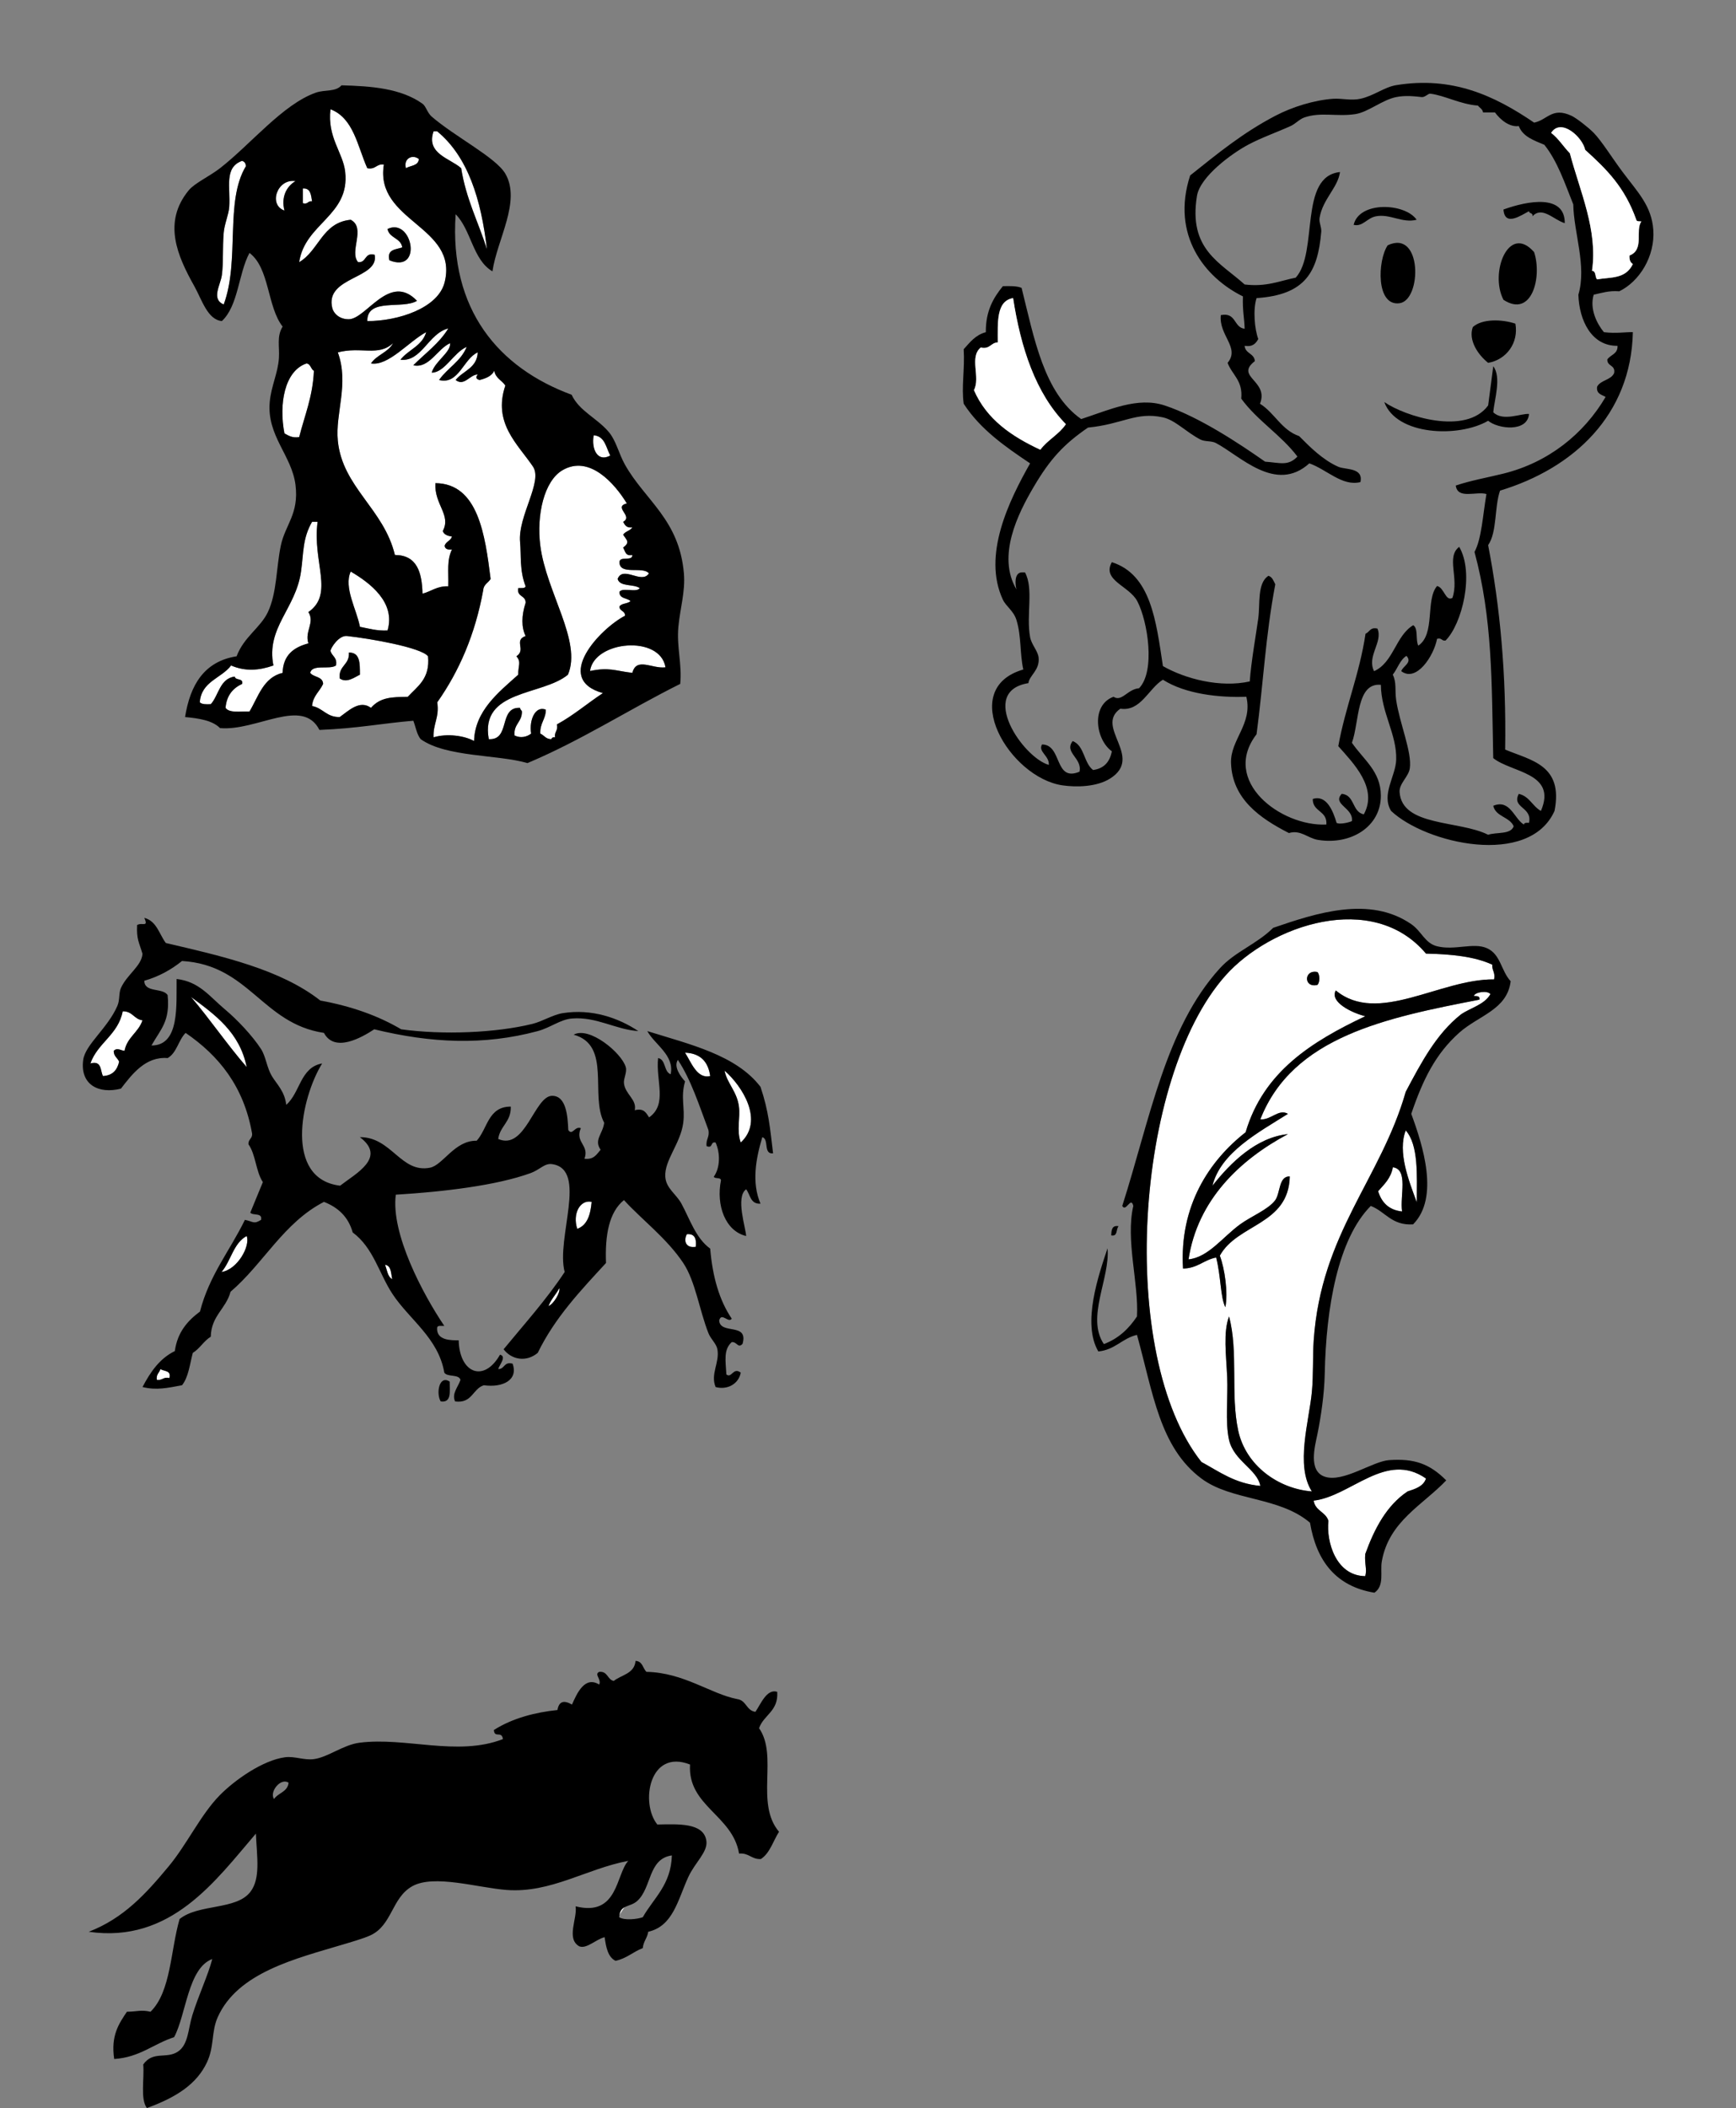 <?xml version="1.0" encoding="UTF-8" standalone="no"?>
<!-- Created with Inkscape (http://www.inkscape.org/) -->
<svg id="svg2" xmlns:rdf="http://www.w3.org/1999/02/22-rdf-syntax-ns#" xmlns="http://www.w3.org/2000/svg" viewBox="0 0 226.344 274.698" height="100%" width="100%" version="1.1" xmlns:cc="http://creativecommons.org/ns#" xmlns:dc="http://purl.org/dc/elements/1.1/">
 <rect x="0" y="0" width="226.344" height="274.698" fill="#808080" stroke="none"/>
 <g id="layer1" fill-rule="evenodd">
  <g id="1" transform="translate(-0.177,20.183)">
   <path id="path9" fill="#FFF" d="m43.265-5.944c3.017,1.143,3.515,4.805,4.8,7.68,1.101,0.221,1.159-0.601,2.16-0.48-1.214,7.452,9.773,8.015,7.92,15.36-0.847,3.36-6.071,5.048-10.08,5.04-0.042-3.082,4.593-1.487,6.48-2.64-3.57-3.74-6.604,2.362-8.88,2.4-1.261,0.021-1.997-0.793-2.16-1.44-1.042-4.131,6.165-3.796,5.52-6.96-1.382-0.342-1.014,1.066-2.16,0.96-1.204-1.377,1.071-4.451-0.96-5.52-3.729,0.352-4.136,4.024-6.72,5.52,0.756-5.079,6.634-6.05,6-11.76-0.281-2.534-2.353-4.465-1.92-8.16zm7.44,15.6c0.226,1.215,1.734,1.146,1.92,2.4-0.822,0.297-2.034,0.206-1.68,1.68,4.411,1.771,2.988-5.643-0.24-4.08z"/>
   <path id="path11" fill="#FFF" d="m56.705-3.064h0.48c3.992,3.289,5.723,8.837,6.48,15.36-1.115-3.524-2.726-6.554-3.359-10.56-1.414-1.282-4.617-1.867-3.601-4.8z"/>
   <path id="path13" fill="#FFF" d="m54.785,0.536c-0.049,0.911-1.089,0.831-1.68,1.2-0.353-1.28,0.857-1.847,1.68-1.2z"/>
   <path id="path15" fill="#FFF" d="m31.745,0.776c0.295,0.105,0.493,0.307,0.48,0.72-2.766,4.598-0.748,12.24-2.88,18-1.675-0.717-0.416-2.519-0.24-3.84,0.216-1.623,0.075-3.581,0.24-5.52,0.099-1.165,0.651-2.349,0.72-3.36,0.173-2.554-0.701-5.154,1.68-6z"/>
   <path id="path17" fill="#FFF" d="m38.705,3.416c-1.208,0.708-1.889,2.128-1.44,3.84-2.143-0.75-0.935-4.2,1.44-3.84z"/>
   <path id="path19" fill="#FFF" d="m39.665,4.376c1.028-0.068,1.061,0.859,1.2,1.68-0.578-0.098-0.521,0.438-1.2,0.24v-1.92z"/>
   <path id="path21" d="m50.945,13.736c-0.354-1.474,0.857-1.383,1.68-1.68-0.186-1.254-1.694-1.185-1.92-2.4,3.228-1.563,4.651,5.851,0.24,4.08z"/>
   <path id="path23" fill="#FFF" d="m39.185,36.776c-0.939,0.14-1.394-0.206-1.92-0.479-0.745-3.8-0.004-8.153,2.88-9.12,0.563,0.076,0.538,0.743,0.96,0.96-0.146,3.373-1.214,5.825-1.92,8.639z"/>
   <path id="path25" fill="#FFF" d="m77.585,36.536c1.476,0.125,1.601,1.6,2.16,2.641-1.634,0.916-2.491-0.814-2.16-2.641z"/>
   <path id="path27" fill="#FFF" d="m81.905,45.416c-1.839,0.474,0.89,1.65-0.48,2.399,0.22,0.421,0.446,0.834,1.2,0.72-0.27,0.45-0.93,0.511-1.2,0.961,0.517,0.784,0.904,0.97,0,1.68,0.271,0.449,0.284,1.156,1.2,0.96,0.02,0.899-1.699,0.061-1.68,0.96,0.037,1.723,3.058,0.462,3.84,1.439-0.946,1.466-3.37-1.079-4.08,0.721,0.291,1.068,2.097,0.623,2.88,1.2-0.4,0.639-2.213-0.134-2.64,0.479-0.038,0.918,0.979,0.78,1.439,1.2-0.334,0.386-1.184,0.256-1.439,0.72-0.001,0.641,0.759,0.521,0.72,1.2-3.211,1.656-9.466,8.228-2.88,10.08-2.029,1.331-3.822,2.897-6,4.08,0.192,0.832-0.357,0.922-0.24,1.68-0.278-0.039-0.427,0.053-0.479,0.24-0.73,0.011-0.934-0.507-1.44-0.72-0.078-1.358,0.705-1.855,0.72-3.12-1.34-0.551-2.202,1.266-1.92,3.12-0.568,0.438-1.388,0.626-2.159,0.239-0.145-1.504,0.984-1.734,0.96-3.12-0.046-0.194-0.241-0.238-0.24-0.479-2.862-0.142-1.2,4.239-4.08,4.08-1.178-6.475,6.994-5.634,10.32-8.4,1.854-4.349-2.814-10.706-3.601-16.8-0.52-4.027,0.502-8.441,2.88-9.84,3.503-2.059,6.825,1.732,8.399,4.321z"/>
   <path id="path29" fill="#FFF" d="m41.585,47.816c-0.71,5.25,2.214,9.397-1.2,11.76,0.877,1.388-0.513,2.488,0,4.08-1.896,0.504-3.292,1.509-3.36,3.841-2.516,0.604-3.152,3.087-4.32,5.039-1.149-0.05-2.639,0.239-3.12-0.479,0.138-1.623,0.959-2.562,2.16-3.12,0.178-0.817-0.884-0.396-0.96-0.96-1.964,0.276-2.068,2.411-3.12,3.6-0.591,0.032-1.156,0.037-1.44-0.239,0.207-2.754,2.811-3.109,4.08-4.801,1.877,0.811,3.709,0.64,5.52,0-0.979-4.943,2.916-7.372,3.6-12.239,0.351-2.495,0.187-4.308,1.44-6.48,0.24-0.002,0.48-0.002,0.72-0.002z"/>
   <path id="path31" fill="#FFF" d="m50.705,61.976c-1.425,0.065-2.458-0.262-3.6-0.479-0.412-2.233-2.151-5.14-1.2-7.2,2.567,1.508,5.874,4.034,4.8,7.679z"/>
   <path id="path33" fill="#FFF" d="m44.465,73.256c-1.712,0.032-2.181-1.18-3.6-1.44,0.111-1.329,0.994-1.886,1.44-2.88-0.04-1-1.243-0.837-1.68-1.439,0.253-1.188,2.513-0.368,3.36-0.961,0.202-1.082-0.562-1.198-0.72-1.92,0.056-0.388,1.091-2.037,2.16-1.92,3.013,0.331,9.65,1.487,10.56,2.641,0.281,2.921-1.372,3.908-2.64,5.279-2.058,0.039-3.569,0.036-4.8,1.44-1.499-1.105-2.997,0.457-4.08,1.2zm0-5.04c0.905,0.67,1.963-0.166,2.64-0.48-0.007-1.433,0.048-2.928-1.44-2.88,0.109,1.629-1.371,1.669-1.2,3.36z"/>
   <path id="path35" fill="#FFF" d="m86.945,66.776c-1.761,0.217-3.786-1.368-4.32,0.721-2.252-0.262-3.011-0.77-5.52-0.24,0.529-3.949,9.131-4.751,9.84-0.481z"/>
   <path id="path37" d="m45.665,64.856c1.488-0.048,1.433,1.447,1.44,2.88-0.677,0.314-1.735,1.15-2.64,0.48-0.171-1.691,1.309-1.731,1.2-3.36z"/>
   <path id="path39" fill="#FFF" d="m58.865,24.536c0.096,1.219-1.975,2.342-2.4,3.84,1.688,0.006,2.838-2.599,4.56-3.36-0.751,1.889-2.519,2.762-3.6,4.32,2.575,0.653,3.157-2.762,5.04-3.6-0.094,2.065-1.926,2.394-2.88,3.6,1.126,0.875,1.845-0.708,2.88-0.72-0.269,0.346-0.259,0.585,0.24,0.72,0.83-0.21,1.575-0.504,1.92-1.2,0.154,0.966,0.991,1.249,1.44,1.92-1.663,4.907,1.639,7.65,3.6,10.56,1.324,1.964-1.987,6.453-1.68,9.841,0.163,1.792-0.083,3.678,0.72,5.76-0.074,0.325-0.601,0.199-0.96,0.24-0.218,1.178,1.006,0.914,0.96,1.92-0.548,1.678-0.555,3.188,0,4.319-1.596,0.574,0.118,1.789-1.2,2.641,0.666,0.75,0.217,1.19,0.24,2.399-2.53,2.268-5.647,4.69-5.76,8.641-1.255-0.694-3.519-1.016-5.28-0.48-0.081-1.761,0.779-2.581,0.48-4.56,2.845-4.035,4.943-8.817,6-14.641,0.057-0.743,0.667-0.932,0.96-1.439-0.72-5.703-1.614-12.436-7.2-12.48-0.167,2.787,2.096,4.143,0.96,6.24,0.166,0.474,0.64,0.64,1.2,0.72-0.163,0.558-0.798,0.643-0.96,1.2,0.058,0.422,0.413,0.547,0.96,0.48-0.689,1.425-0.432,2.741-0.48,4.8-1.486-0.046-2.212,0.667-3.36,0.96-0.072-2.808-0.732-5.028-3.6-5.04-1.443-6.021-6.841-8.82-7.44-14.88-0.355-3.599,1.493-7.408,0-11.52,3.024-0.796,5.283,0.58,7.2-1.2-0.639,1.201-2.147,1.533-2.88,2.64,2.267,0.384,4.938-2.87,7.2-4.08-0.518,1.802-2.346,2.294-3.36,3.6,2.784,0.302,3.616-3.423,6.24-4.08-1.173,1.946-3.004,3.235-4.56,4.8,2.068,0.464,3.135-2.145,4.8-2.881z"/>
   <path id="path41" d="m64.385,15.176c-2.576-1.504-2.764-5.396-4.8-7.44-0.854,12.461,5.63,20.022,15.12,23.52,1.005,2.132,3.221,2.979,4.8,4.8,1.012,1.166,1.326,2.84,2.16,4.32,2.62,4.651,7.078,7.133,7.68,14.159,0.203,2.366-0.502,4.596-0.72,6.961-0.243,2.642,0.494,4.859,0.24,7.439-6.729,3.351-12.826,7.334-19.92,10.32-3.841-1.132-10.597-0.745-13.92-3.12-0.505-0.615-0.646-1.594-0.96-2.4-4.003,0.333-7.286,1.003-12.24,1.2-2.196-4.323-8.197,0.182-12.96-0.24-0.998-1.002-2.729-1.271-4.56-1.439,0.671-4.21,2.505-7.255,6.72-7.92,0.953-2.532,3.113-3.713,4.08-5.761,1.181-2.5,1.087-5.795,1.68-8.64,0.576-2.762,2.388-4.121,1.92-7.92-0.474-3.848-3.748-6.383-3.36-10.8,0.184-2.092,1.079-3.787,1.2-5.76,0.093-1.522-0.31-2.778,0.48-4.08-2.032-2.608-1.678-7.603-4.32-9.6-1.453,2.707-1.444,6.876-3.6,8.88-1.875-0.177-2.603-2.783-3.6-4.56-2.202-3.926-4.148-8.316-0.72-12.48,0.77-0.936,2.73-1.83,4.08-2.88,3.993-3.106,8.185-8.328,12.48-9.84,1.221-0.43,2.573-0.067,3.36-0.96,3.901,0.101,7.742,0.392,10.56,2.4,0.448,0.319,0.623,1.182,1.2,1.68,3.056,2.637,8.364,5.316,9.6,7.44,2.088,3.588-1.092,8.603-1.68,12.721zm-19.2-12.96c0.634,5.71-5.244,6.681-6,11.76,2.584-1.496,2.992-5.168,6.72-5.52,2.031,1.069-0.244,4.143,0.96,5.52,1.146,0.106,0.778-1.302,2.16-0.96,0.645,3.164-6.563,2.829-5.52,6.96,0.163,0.646,0.898,1.461,2.16,1.44,2.277-0.038,5.311-6.14,8.88-2.4-1.887,1.153-6.521-0.441-6.48,2.64,4.009,0.008,9.232-1.68,10.08-5.04,1.853-7.345-9.134-7.908-7.92-15.36-1-0.121-1.059,0.701-2.16,0.48-1.285-2.875-1.783-6.537-4.8-7.68-0.433,3.695,1.639,5.626,1.92,8.16zm15.121-0.48c0.634,4.005,2.244,7.035,3.359,10.56-0.757-6.522-2.488-12.071-6.48-15.36h-0.48c-1.016,2.933,2.187,3.518,3.601,4.8zm-7.201,0c0.591-0.37,1.631-0.289,1.68-1.2-0.823-0.647-2.033-0.08-1.68,1.2zm-23.04,5.04c-0.069,1.012-0.621,2.196-0.72,3.36-0.166,1.939-0.024,3.897-0.24,5.52-0.176,1.321-1.435,3.123,0.24,3.84,2.132-5.76,0.114-13.402,2.88-18,0.013-0.413-0.185-0.615-0.48-0.72-2.381,0.846-1.507,3.446-1.68,6zm7.2,0.48c-0.449-1.712,0.232-3.132,1.44-3.84-2.375-0.36-3.583,3.09-1.44,3.84zm2.4-0.96c0.679,0.199,0.622-0.338,1.2-0.24-0.139-0.821-0.172-1.748-1.2-1.68v1.92zm14.4,21.12c1.555-1.564,3.386-2.854,4.56-4.8-2.624,0.657-3.456,4.382-6.24,4.08,1.014-1.306,2.842-1.798,3.36-3.6-2.261,1.21-4.933,4.464-7.2,4.08,0.732-1.107,2.241-1.439,2.88-2.64-1.917,1.78-4.176,0.404-7.2,1.2,1.493,4.112-0.355,7.921,0,11.52,0.599,6.06,5.997,8.858,7.44,14.88,2.868,0.012,3.528,2.232,3.6,5.04,1.148-0.293,1.874-1.006,3.36-0.96,0.049-2.059-0.208-3.375,0.48-4.8-0.547,0.066-0.902-0.059-0.96-0.48,0.163-0.558,0.797-0.643,0.96-1.2-0.56-0.08-1.034-0.246-1.2-0.72,1.136-2.098-1.127-3.453-0.96-6.24,5.586,0.045,6.48,6.777,7.2,12.48-0.293,0.508-0.903,0.696-0.96,1.439-1.058,5.823-3.155,10.605-6,14.641,0.299,1.979-0.561,2.799-0.48,4.56,1.762-0.535,4.025-0.214,5.28,0.48,0.112-3.95,3.229-6.373,5.76-8.641-0.023-1.209,0.426-1.649-0.24-2.399,1.318-0.852-0.396-2.066,1.2-2.641-0.555-1.131-0.548-2.642,0-4.319,0.046-1.006-1.178-0.742-0.96-1.92,0.359-0.041,0.886,0.085,0.96-0.24-0.803-2.082-0.557-3.968-0.72-5.76-0.308-3.388,3.004-7.877,1.68-9.841-1.961-2.909-5.263-5.652-3.6-10.56-0.449-0.671-1.286-0.954-1.44-1.92-0.345,0.695-1.09,0.989-1.92,1.2-0.499-0.134-0.509-0.374-0.24-0.72-1.035,0.012-1.754,1.595-2.88,0.72,0.954-1.206,2.786-1.534,2.88-3.6-1.883,0.838-2.465,4.252-5.04,3.6,1.082-1.558,2.849-2.431,3.6-4.32-1.722,0.761-2.872,3.366-4.56,3.36,0.425-1.498,2.496-2.621,2.4-3.84-1.665,0.737-2.732,3.346-4.8,2.881zm-12.96,0.72c-0.422-0.217-0.396-0.884-0.96-0.96-2.884,0.967-3.625,5.32-2.88,9.12,0.526,0.273,0.981,0.619,1.92,0.479,0.706-2.813,1.774-5.265,1.92-8.639zm38.64,11.04c-0.56-1.041-0.685-2.516-2.16-2.641-0.331,1.828,0.526,3.558,2.16,2.641zm-6.24,1.92c-2.378,1.398-3.399,5.813-2.88,9.84,0.786,6.094,5.455,12.451,3.601,16.8-3.326,2.767-11.498,1.926-10.32,8.4,2.88,0.159,1.218-4.222,4.08-4.08-0.001,0.241,0.194,0.285,0.24,0.479,0.024,1.386-1.104,1.616-0.96,3.12,0.771,0.387,1.591,0.199,2.159-0.239-0.282-1.854,0.58-3.671,1.92-3.12-0.015,1.265-0.798,1.762-0.72,3.12,0.507,0.213,0.71,0.73,1.44,0.72,0.053-0.188,0.201-0.279,0.479-0.24-0.117-0.758,0.433-0.848,0.24-1.68,2.178-1.183,3.971-2.749,6-4.08-6.586-1.853-0.331-8.424,2.88-10.08,0.039-0.679-0.721-0.56-0.72-1.2,0.256-0.464,1.105-0.334,1.439-0.72-0.46-0.42-1.478-0.282-1.439-1.2,0.427-0.613,2.239,0.159,2.64-0.479-0.783-0.577-2.589-0.132-2.88-1.2,0.71-1.8,3.134,0.745,4.08-0.721-0.782-0.978-3.803,0.283-3.84-1.439-0.02-0.899,1.699-0.061,1.68-0.96-0.916,0.196-0.929-0.511-1.2-0.96,0.904-0.71,0.517-0.896,0-1.68,0.271-0.45,0.931-0.511,1.2-0.961-0.754,0.114-0.98-0.299-1.2-0.72,1.37-0.749-1.358-1.926,0.48-2.399-1.573-2.59-4.895-6.381-8.399-4.321zm-32.64,6.72c-1.253,2.173-1.089,3.985-1.44,6.48-0.685,4.867-4.579,7.296-3.6,12.239-1.811,0.64-3.643,0.811-5.52,0-1.269,1.691-3.873,2.047-4.08,4.801,0.284,0.276,0.849,0.271,1.44,0.239,1.052-1.188,1.156-3.323,3.12-3.6,0.076,0.564,1.138,0.143,0.96,0.96-1.201,0.559-2.022,1.497-2.16,3.12,0.481,0.719,1.971,0.43,3.12,0.479,1.168-1.952,1.804-4.436,4.32-5.039,0.068-2.332,1.463-3.337,3.36-3.841-0.513-1.592,0.877-2.692,0-4.08,3.414-2.362,0.49-6.51,1.2-11.76-0.24,0.002-0.48,0.002-0.72,0.002zm5.04,6.48c-0.951,2.061,0.788,4.967,1.2,7.2,1.142,0.218,2.175,0.545,3.6,0.479,1.074-3.644-2.233-6.17-4.8-7.679zm2.64,17.76c1.231-1.404,2.742-1.401,4.8-1.44,1.269-1.371,2.921-2.358,2.64-5.279-0.91-1.153-7.547-2.31-10.56-2.641-1.069-0.117-2.104,1.532-2.16,1.92,0.158,0.722,0.922,0.838,0.72,1.92-0.848,0.593-3.107-0.227-3.36,0.961,0.438,0.603,1.641,0.439,1.68,1.439-0.446,0.994-1.329,1.551-1.44,2.88,1.419,0.261,1.888,1.473,3.6,1.44,1.083-0.743,2.581-2.305,4.08-1.2zm28.561-4.8c2.509-0.529,3.268-0.021,5.52,0.24,0.534-2.089,2.56-0.504,4.32-0.721-0.71-4.269-9.312-3.467-9.84,0.481z"/>
  </g>
  <g id="2" transform="matrix(0.925,0,0,0.925,136.06,9.857)">
   <path id="path9-4" d="m69.148,6.62c1.885-0.377,2.524-2.251,5.28-0.96,0.669,0.313,2.382,1.641,3.12,2.4,1.152,1.186,2.579,3.516,4.08,5.52,2.135,2.852,4.089,4.773,4.319,8.16,0.255,3.741-1.971,7.279-4.8,8.64-1.475-0.115-2.479,0.241-3.6,0.48-0.606,1.999,0.457,4.102,1.439,5.28,1.779,0.215,3.031-0.037,4.08,0-0.244,11.692-8.367,19.187-18.72,22.32-0.81,2.311-0.399,5.841-1.68,7.68,1.69,8.709,2.57,18.229,2.399,28.8,3.663,1.537,8.234,2.167,6.96,8.641-3.563,7.963-18.122,4.629-23.04,0-1.41-2.339,0.646-4.862,0.721-7.2,0.114-3.601-2.117-6.621-2.16-10.561-3.479-0.344-3.027,5.282-4.08,8.16,1.638,2.398,4.064,4.005,4.08,7.44,0.02,4.375-4.225,7.014-8.88,6.24-1.426-0.237-2.425-1.458-4.081-0.96-4.146-2.115-7.974-4.829-8.16-9.841-0.123-3.304,3.085-5.513,2.16-9.359-3.756,0.146-8.566-0.362-11.76-2.4-2.018,1.223-3.11,4.515-6,4.08-3.675,2.572,3.363,6.804-1.44,9.84-1.88,1.189-4.753,1.246-6.72,0.96-7.452-1.084-14.911-13.6-5.52-16.319-0.507-2.317-0.249-4.615-0.96-6.96-0.396-1.307-1.475-1.927-1.92-2.881-2.92-6.257,0.879-13.97,3.84-19.199-3.546-2.374-7.032-4.808-9.36-8.4-0.337-2.416,0.169-4.786,0-7.68,0.875-0.965,1.662-2.018,3.12-2.4-0.032-2.992,1.069-4.851,2.4-6.48,0.984-0.024,1.967-0.047,2.64,0.24,1.792,7.167,3.142,14.777,8.4,18.48,3.939-1.278,7.946-3.178,11.76-1.92,4.873,1.607,10.593,5.417,14.16,7.92,2.124,0.153,3.261,0.656,4.56-0.72-2.309-3.051-5.663-5.058-7.92-8.161,0.254-2.574-1.297-3.342-1.92-5.04,1.785-2.152-1.263-3.857-0.96-6.72,2.207-0.447,1.784,1.736,3.36,1.92-0.033-1.504-0.316-2.483-0.24-4.56-5.344-2.626-10.179-8.614-7.44-17.04,3.882-3.089,7.357-5.966,12-8.4,2.414-1.265,5.517-2.218,8.16-2.4,1.199-0.083,2.528,0.289,3.841,0,1.917-0.423,3.36-1.647,5.04-1.92,7.852-1.274,13.771,1.409,19.442,5.28zm6.24,24.24c1.196-4.059-0.65-8.699-0.72-12.72-1.19-2.97-2.228-6.092-4.08-8.4-1.461-0.619-3.03-1.13-3.601-2.64-1.291,0.186-2.598-0.868-3.359-1.92h-1.681c-0.071-0.489-0.48-0.639-0.72-0.96-2.532-0.194-4.654-1.423-6.72-1.68-0.297-0.037-0.735,0.528-1.2,0.48-0.968-0.1-2.25-0.271-3.6,0-1.981,0.399-3.945,2.124-5.761,2.4-2.637,0.402-4.852-0.341-7.2,0.48-0.697,0.244-1.213,0.879-1.92,1.2-1.919,0.871-4.136,1.644-6,2.64-2.293,1.225-6.753,4.475-7.2,7.2-1.235,7.532,3.263,9.368,6.72,12.48,3.091,0.371,4.928-0.512,7.2-0.96,3.238-3.559,0.371-14.27,6.24-14.88-0.294,2.216-2.457,3.821-2.881,6.48-0.096,0.605,0.293,1.306,0.24,1.92-0.487,5.729-2.27,8.9-9.12,9.36-0.525,1.617-0.275,4.397,0.24,5.76-0.339,0.621-0.775,1.145-1.92,0.96,0.079,1.122,1.361,1.039,1.44,2.16-2.888,2.215,2.043,2.76,0.72,6,2.071,1.289,3.02,3.7,5.52,4.56,1.545,1.56,3.367,3.375,5.52,4.32,1.019,0.447,3.574,0.078,3.12,2.16-2.564,0.636-4.723-1.767-7.2-2.64-4.758,4.294-9.77-1.093-13.2-2.88-0.586-0.305-1.544-0.158-2.16-0.48-2.051-1.073-3.539-2.738-5.28-3.12-3.779-0.829-5.673,0.968-10.56,1.44-3.381,2.326-5.313,4.369-7.68,8.4-2.157,3.673-5.203,9.672-2.4,14.4-0.18-0.642-0.351-2.327,0.72-2.4h0.48c1.257,2.319,0.145,5.971,0.72,9.12,0.193,1.059,1.105,1.942,1.2,2.88,0.182,1.792-1.297,2.49-1.44,3.601-7.171,1.163-0.744,10.509,2.88,11.52,0.096-1.296-1.557-1.853-0.96-2.88,2.886,0.012,1.678,5.338,5.28,3.84,0.43-1.933-2.212-2.681-0.96-4.32,1.679,0.643,1.551,3.09,2.88,4.08,1.547-0.212,2.363-1.156,2.64-2.64-2.289-1.644-2.977-6.504,0.24-7.68,1.156,0.78,1.978-1.077,3.6-1.2,2.321-2.397,1.234-9.396-0.24-12.24-1.144-2.205-5.041-2.938-3.6-5.52,5.524,1.756,6.24,8.319,7.2,14.64,3.17,1.814,8.1,3.084,12.24,2.16,0.188-2.714,0.923-6.859,1.2-8.88,0.277-2.024-0.175-4.989,1.44-6,0.545,0.175,0.718,0.722,0.96,1.2-1.389,7.321-1.676,13.879-2.64,21.119-5.083,6.621,3.453,13.031,9.839,12.721,0.153-1.993-1.938-1.742-1.919-3.601,1.961-0.639,2.875,1.734,3.36,3.36,0.319,0.248,1.605,0.009,2.16-0.24,0.253-1.885-2.824-2.345-1.44-3.84,1.868,0.133,1.431,2.57,3.12,2.88,2.032-3.705-1.487-7.211-3.6-9.6,1.004-5.557,2.989-10.131,3.84-15.84,0.576-0.224,0.636-0.965,1.68-0.721,0.809,1.891-1.534,3.874-0.479,6,2.761-1.239,3.024-4.976,5.52-6.479,0.747,0.453,0.301,2.1,0.72,2.88,2.443-1.649,0.969-6.43,2.641-8.4,0.999,0.201,1.194,2.215,2.16,1.681,0.991-2.777-0.926-5.754,0.96-7.2,2.176,3.717,0.404,10.881-1.92,13.2-0.579,0.098-0.522-0.438-1.2-0.24-0.454,2.413-2.911,6.165-5.04,4.56,0.142-0.67,1.642-1.223,0.72-2.16-0.93,0.591-1.242,1.799-1.92,2.641,0.563,1.167,0.27,2.161,0.48,3.6,0.476,3.246,2.249,7.322,1.92,9.601-0.174,1.197-1.526,2.144-1.44,3.359,0.346,4.873,8.391,3.94,12.48,6,1.198-0.401,3.199,0,3.6-1.2-0.578-1.341-2.518-1.322-2.88-2.88,2.384-0.983,2.941,1.829,4.32,2.641,0.04-0.28,0.379-0.261,0.72-0.24,0.521-2.245-2.494-2.086-1.44-4.08,1.507,0.334,1.929,1.751,3.12,2.4,2.328-5.397-4.185-5.384-6.72-7.44-0.221-10.872-0.104-19.615-2.64-29.04,1.013-1.904,1.164-5.158,1.68-8.16-1.36-0.434-4.078,0.807-4.32-1.2,2.225-0.738,4.427-1.111,6.72-1.68,6.312-1.563,11.322-5.563,14.4-10.8-0.553-0.327-1.339-0.421-1.2-1.44,0.488-0.952,1.964-0.917,2.4-1.92,0.218-1.178-1.006-0.915-0.96-1.92,0.445-0.674,1.492-0.747,1.439-1.92-3.679,0.05-5.408-3.599-5.518-7.203zm8.16-10.56c-1.617-4.562-4.121-7.061-7.2-9.84-0.392-1.829-3.42-4.552-4.8-2.4,1.043,0.797,1.734,1.946,2.64,2.88,1.418,5.375,3.965,10.832,3.12,16.56,0.615,0.024,0.386,0.895,0.72,1.2,1.915-0.335,4.011-0.014,5.04-2.16-0.355-0.204-0.516-0.604-0.479-1.2,2.154-0.821,0.763-3.536,1.68-4.8-0.283-0.038-0.682,0.041-0.721-0.24zm-90,17.28c-1.006,0.035-1.071,1.009-2.4,0.72-1.659,1.361,0.001,4.204-0.96,6,1.791,4.129,5.319,6.521,9.36,8.4,1.019-1.381,2.64-2.161,3.6-3.601-4.285-4.372-6.357-10.772-7.44-17.76-2.4,0.401-2.155,3.445-2.16,6.241z"/>
   <path id="path13-5" fill="#FFF" d="m84.268,20.54c-0.917,1.265,0.475,3.979-1.68,4.8-0.036,0.596,0.124,0.996,0.479,1.2-1.029,2.146-3.125,1.825-5.04,2.16-0.334-0.306-0.104-1.176-0.72-1.2,0.845-5.728-1.702-11.185-3.12-16.56-0.905-0.935-1.597-2.083-2.64-2.88,1.38-2.152,4.408,0.571,4.8,2.4,3.079,2.779,5.583,5.278,7.2,9.84,0.04,0.281,0.439,0.202,0.721,0.24z"/>
   <path id="path15-5" d="m73.468,20.78c-1.556-0.449-3.169-2.459-4.561-0.96,0.133-0.532-0.458-0.342-0.479-0.72-1.085,0.541-3.421,2.243-3.601-0.24,3.423-1.241,8.675-2.201,8.641,1.92z"/>
   <path id="path17-1" d="m52.589,20.3c-2.037,0.528-3.762-0.884-5.761-0.48-1.259,0.254-1.841,1.501-3.119,1.2,0.787-3.375,7.236-3.091,8.88-0.72z"/>
   <path id="path19-7" d="m48.508,23.9c4.894-2.313,4.823,7.721,1.68,8.16-3.35,0.468-3.119-6.027-1.68-8.16z"/>
   <path id="path21-1" d="m64.828,31.58c-1.989-3.813,0.738-10.806,4.32-6.72,1.149,3.493-0.308,9.323-4.32,6.72z"/>
   <path id="path23-1" fill="#FFF" d="m-4.292,31.34c1.083,6.987,3.155,13.388,7.44,17.76-0.96,1.44-2.581,2.219-3.6,3.601-4.041-1.879-7.569-4.271-9.36-8.4,0.961-1.796-0.699-4.639,0.96-6,1.329,0.289,1.395-0.686,2.4-0.72,0.005-2.797-0.24-5.841,2.16-6.241z"/>
   <path id="path25-5" d="m66.508,34.94c0.487,2.71-1.271,5.083-3.84,5.52-1.421-1.122-2.835-3.2-2.16-5.04,1.302-1.197,4.117-1.114,6-0.48z"/>
   <path id="path27-2" d="m63.388,40.94c1.189,1.539,0.157,4.718,0,6.48,1.356,1.35,3.94,0.135,5.04,0.24-0.209,2.601-4.345,2.136-5.76,0.96-4.159,2.424-12.93,2.08-14.641-2.64,2.841,1.984,11.503,4.78,14.641,0.48,0.252-1.828,0.472-3.688,0.72-5.52z"/>
  </g>
  <g id="3" transform="matrix(0.976,0,0,0.976,-111.075,96.478)">
   <path id="path9-7" fill="#FFF" d="m139.32,34.255c3.215,2.385,6.498,4.702,7.44,9.36-2.604-2.996-4.863-6.337-7.44-9.36z"/>
   <path id="path11-6" fill="#FFF" d="m130.2,36.175c1.314-0.034,1.503,1.057,2.64,1.2-0.535,1.625-2.061,2.26-2.4,4.08-0.561-0.074-0.991-0.47-1.44,0-0.011,0.73,0.507,0.933,0.72,1.44-0.249,1.111-0.868,1.853-2.16,1.92-0.379-0.74-0.131-2.109-1.68-1.68,0.985-2.775,3.707-3.814,4.32-6.96z"/>
   <path id="path13-1" fill="#FFF" d="m205.32,41.695c2.079,0.081,3.095,1.225,3.36,3.12-1.752,0.432-2.546-1.848-3.36-3.12z"/>
   <path id="path15-8" fill="#FFF" d="m192.84,61.615c-0.149,1.69-0.564,3.116-1.92,3.6-0.66-2.007,0.375-3.933,1.92-3.6z"/>
   <path id="path17-9" fill="#FFF" d="m205.56,65.935c1.065-0.105,1.307,0.614,1.2,1.681-1.32,0.226-1.678-0.775-1.2-1.681z"/>
   <path id="path19-2" fill="#FFF" d="m143.4,70.975c1.26-1.46,1.584-3.855,3.36-4.8,0.514,1.343-1.244,4.495-3.36,4.8z"/>
   <path id="path21-7" fill="#FFF" d="m165.24,70.015c0.846,0.114,0.789,1.132,0.96,1.92-0.627-0.332-0.68-1.24-0.96-1.92z"/>
   <path id="path23-9" fill="#FFF" d="m135.24,83.935c0.463,0.338,1.469,0.132,1.2,1.2-0.833-0.192-0.922,0.357-1.68,0.24-0.115-0.755,0.342-0.939,0.48-1.44z"/>
   <path id="path25-54" d="m173.88,85.615c-0.014,1.266,0.299,2.858-1.2,2.64-0.646-1.063-0.206-3.586,1.2-2.64z"/>
   <path id="path27-3" fill="#FFF" d="m210.6,44.095c2.394,2.089,5.309,6.693,2.16,9.6-0.584-1.679-0.04-3.246-0.24-4.8-0.263-2.041-1.591-3.097-1.92-4.8z"/>
   <path id="path29-1" fill="#FFF" d="m188.52,73.135c0.174,0.504-0.67,2.043-1.439,2.4,0.341-0.938,1.009-1.551,1.439-2.4z"/>
   <path id="path31-2" d="m133.08,23.695c1.658,0.422,1.991,2.169,2.88,3.36,7.658,1.782,15.347,3.533,20.64,7.68,4.128,0.752,7.734,2.026,10.8,3.84,5.614,0.771,12.652,0.476,17.521-0.72,1.367-0.336,2.732-1.229,4.08-1.44,3.865-0.607,7.426,0.633,10.08,2.4-3.024-0.194-5.601-1.955-8.881-1.68-1.55,0.13-2.851,1.22-4.56,1.68-7.209,1.938-14.261,1.605-21.84-0.24-1.702,1.122-5.3,3.157-6.72,0.48-8.271-1.249-9.971-9.069-18.96-9.6-1.418,1.142-3.053,2.066-5.04,2.64,0.034,1.646,2.474,0.886,3.12,1.92,0.344,3.51-0.909,4.503-2.16,6.72,3.804,0.019,3.307-5.397,3.36-8.88,3.044,0.359,4.383,2.326,6.48,4.08,1.597,1.335,3.649,3.497,4.8,5.28,0.642,0.994,0.765,2.466,1.44,3.6,0.615,1.034,1.73,2.032,1.92,3.84,1.862-1.579,1.867-5.013,4.8-5.52-2.841,4.601-5.116,15.418,2.4,16.32,2.13-1.653,6.242-3.761,2.64-6.48,4.238-0.03,5.466,4.838,9.36,4.08,1.751-0.341,3.295-3.665,6.24-3.6,1.461-1.579,1.51-4.571,4.561-4.56,0.057,2.057-1.435,2.566-1.681,4.32,3.64,1.602,4.836-5.747,7.2-5.76,1.897-0.01,2.082,2.718,2.16,4.56,0.549,0.838,0.851-0.567,1.68-0.24-0.831,1.896,1.179,2.257,0.48,4.08,1.274,0.154,1.637-0.603,2.16-1.2-0.931-1.324,0.289-2.104,0.479-3.6-1.941-3.62,1.012-10.374-4.08-11.76,2.091-1.169,6.415,2.432,6.96,4.32,0.201,0.697-0.308,1.504-0.24,2.16,0.152,1.474,1.76,2.177,1.44,3.6,1.269-0.309,1.526,0.394,1.92,0.96,2.491-1.764,0.873-4.86,1.2-7.92,1.077,0.203,0.737,1.823,1.68,2.16,0.537-2.539-2.131-3.948-3.12-5.76,5.731,1.789,11.854,3.186,15.12,7.44,1.114,3.308,1.276,5.576,1.681,8.88-1.347,0.146-0.501-1.899-1.44-2.16-0.86,2.877-1.451,6.051-0.24,8.88-1.366,0.086-1.356-1.204-1.92-1.921-1.459,1.039-0.021,5.236,0,6.24-2.789-0.664-4.032-4.109-3.36-7.439-0.035-0.444-0.813-0.147-0.96-0.48,0.843-1.164,0.893-3.122,0.24-4.56-0.739-0.179-0.292,0.828-1.2,0.48-0.128-0.928,0.429-1.171,0.24-2.16-1.226-3.254-2.298-6.663-4.08-9.36-0.622,0.952,0.431,2.282,0.96,2.88-0.614,2.15,0.019,3.542-0.239,5.52-0.363,2.782-2.536,4.997-2.4,7.2,0.097,1.563,1.464,2.314,2.16,3.601,1.117,2.063,1.925,4.625,3.84,6,0.31,3.771,1.231,6.928,2.88,9.359-0.454,0.64-1.381-0.928-1.68,0.24,0.13,1.949,3.952,0.207,3.12,3.12-0.624,0.646-0.725-0.294-1.44-0.24-1.125,1.007-0.82,2.487-0.72,4.32,0.706,0.578,0.908-1.028,1.92-0.24-0.282,1.532-1.825,2.349-3.36,1.92-0.716-1.761,0.562-3.252,0.24-5.04-0.136-0.754-0.875-1.339-1.2-2.16-1.188-3.002-1.735-6.92-3.359-9.359-2.206-3.313-5.645-5.883-7.921-8.4-1.991,1.608-2.546,4.654-2.399,8.4-3.375,3.664-6.814,7.266-9.12,12-1.49,1.247-3.461,0.959-4.56-0.48,2.777-3.382,5.708-6.611,8.159-10.32-1.198-4.467,3.15-13.705-1.68-14.399-1.024-0.147-1.604,0.737-2.88,1.2-4.553,1.651-11.588,2.488-18,2.88-0.677,5.167,3.585,13.237,6.48,17.52-0.38,0.021-0.916-0.115-0.96,0.24-0.127,1.751,1.943,1.674,2.88,1.68,0.096,4.36,3.344,5.736,5.52,1.92,0.926,0.226-0.073,1.346-0.24,1.92,0.899,0.02,0.726-1.034,1.92-0.72,0.793,2.186-1.326,3.232-3.84,2.88-1.519,0.481-1.537,2.463-3.84,2.16-0.487-1.036,0.412-1.932,0.72-2.88-0.242-0.797-1.747-0.333-2.16-0.96-0.795-4.65-4.724-7.126-6.96-10.56-1.783-2.738-2.518-6.114-5.28-8.16-0.572-2.067-1.938-3.342-3.84-4.08-5.389,2.771-8.078,8.242-12.48,12-0.598,2.281-2.576,3.184-2.64,6-0.944,0.576-1.456,1.584-2.4,2.16-0.403,1.517-0.579,3.261-1.44,4.319-1.864,0.345-3.387,0.711-5.28,0.24,1.05-1.989,2.276-3.804,4.32-4.8,0.345-2.535,1.713-4.047,3.36-5.28,1.237-4.843,4.013-8.147,6-12.24,1.139,0.232,1.174,0.621,2.16,0,0.206-1.005-1.074-0.525-1.44-0.96,0.567-1.353,1.109-2.73,1.68-4.08-0.934-1.385-0.951-3.688-1.92-5.04-0.063-0.703,0.542-0.737,0.48-1.44-1.109-6.331-4.465-10.415-8.88-13.44-0.961,0.958-1.174,2.666-2.4,3.36-2.945-0.239-4.743,2.137-6.24,4.08-2.995,0.766-5.487-0.543-5.04-3.84,0.278-2.048,3.259-4.208,4.56-7.2,0.359-0.827,0.166-1.701,0.48-2.4,0.813-1.804,2.757-2.931,2.88-4.56-0.471-1.579-0.807-1.93-0.72-3.84,0.657-0.411,1.557,0.377,0.959-0.961zm13.68,19.92c-0.942-4.659-4.225-6.976-7.44-9.36,2.577,3.023,4.836,6.364,7.44,9.36zm-20.88-0.48c1.549-0.429,1.301,0.939,1.68,1.68,1.292-0.067,1.911-0.809,2.16-1.92-0.213-0.507-0.731-0.709-0.72-1.44,0.449-0.47,0.879-0.074,1.44,0,0.34-1.82,1.865-2.455,2.4-4.08-1.137-0.143-1.326-1.234-2.64-1.2-0.613,3.146-3.335,4.185-4.32,6.96zm82.8,1.68c-0.266-1.895-1.281-3.039-3.36-3.12,0.814,1.272,1.608,3.552,3.36,3.12zm3.84,4.08c0.2,1.554-0.344,3.121,0.24,4.8,3.148-2.906,0.233-7.51-2.16-9.6,0.329,1.703,1.657,2.759,1.92,4.8zm-21.599,16.32c1.355-0.483,1.771-1.909,1.92-3.6-1.546-0.333-2.581,1.593-1.92,3.6zm15.839,2.4c0.106-1.066-0.135-1.786-1.2-1.681-0.478,0.907-0.12,1.908,1.2,1.681zm-60-1.44c-1.776,0.944-2.1,3.34-3.36,4.8,2.116-0.305,3.874-3.457,3.36-4.8zm19.44,5.76c-0.171-0.788-0.114-1.806-0.96-1.92,0.28,0.68,0.333,1.588,0.96,1.92zm20.881,3.6c0.77-0.357,1.613-1.896,1.439-2.4-0.43,0.849-1.098,1.462-1.439,2.4zm-52.321,9.84c0.757,0.117,0.847-0.433,1.68-0.24,0.269-1.068-0.737-0.862-1.2-1.2-0.138,0.501-0.595,0.685-0.48,1.44z"/>
  </g>
  <g id="4" transform="translate(267.908,143.666)">
   <path id="path7" fill="#FFF" d="m-73.344-17.961c-0.053,0.773,0.425,1.016,0.24,1.92-7.049-0.079-15.141,5.988-20.64,1.44-0.844,1.492,2.075,2.924,3.84,3.36-6.951,3.289-13.269,7.211-15.6,15.12-4.757,3.726-8.649,9.588-8.16,17.76,1.892-0.027,2.709-1.131,4.32-1.439,0.632,2.46,0.544,5.178,1.2,6.479,0.374-1.896-0.083-5.034-0.72-6.72,2.303-4.177,8.971-3.989,9.12-10.32-1.472-0.07-1.21,2.189-1.92,3.12-0.918,1.205-3.11,2.064-4.56,3.12-2.265,1.65-4.148,4.305-6.72,4.561,1.18-7.718,6.652-12.958,12.96-16.32-4.137,0.424-7.476,3.724-9.84,6.72,1.086-4.354,6.015-6.945,9.84-9.36-1.199-0.71-2.203,0.832-3.6,0.72,4.215-10.786,16.469-13.259,28.56-15.6,0.112-0.512-0.343-0.457-0.72-0.48,0.14-0.516,1.783-0.755,2.159-0.24-0.781,1.379-2.559,1.761-3.84,2.64-3.222,2.538-5.201,6.318-7.2,10.08-3.259,11.393-11.041,18.396-12,32.4-0.144,2.104-0.026,4.446-0.24,6.72-0.355,3.786-2.176,9.584,0,12.96-4.39-0.344-8.616-3.381-9.6-7.92-1.029-4.746,0.042-10.27-1.2-14.88-0.775,2.087-0.375,4.937-0.24,7.92,0.116,2.56-0.278,5.854,0.24,8.16,0.617,2.746,3.684,3.844,4.08,6-3.303-0.297-5.344-1.856-7.68-3.12-11.029-13.904-8.708-50.054,3.12-63.36,5.866-6.599,19.206-11.151,26.16-2.88,3.294,0.065,6.344,0.376,8.641,1.439zm-22.8,2.64c0.342-0.32,0.342-1.36,0-1.68-1.774-0.372-1.842,2.113,0,1.68z"/>
   <path id="path9-3" d="m-96.144-17.001c0.342,0.32,0.342,1.36,0,1.68-1.842,0.433-1.774-2.052,0-1.68z"/>
   <path id="path11-3" fill="#FFF" d="m-84.624,3.639c1.679,1.921,1.454,5.747,1.44,9.36-1.022-2.755-2.537-6.546-1.44-9.36z"/>
   <path id="path13-4" fill="#FFF" d="m-86.304,8.439c2.054,0.266,0.899,3.741,1.2,5.76-1.733-0.187-2.666-1.174-3.12-2.64,0.788-0.892,1.67-1.69,1.92-3.12z"/>
   <path id="path15-1" d="m-122.06,16.119c-0.361,0.358-0.072,1.368-0.96,1.2,0.017-0.703,0.087-1.353,0.96-1.2z"/>
   <path id="path17-13" fill="#FFF" d="m-81.984,48.999c-0.336,1.024-1.375,1.346-2.4,1.68-2.73,1.83-4.307,4.813-5.52,8.16-0.109,1.377,0.258,1.906,0,2.88-3.846-0.042-5.097-4.527-4.801-7.199-0.34-1.18-1.74-1.3-1.919-2.641,4.861-0.562,9.429-6.514,14.64-2.88z"/>
   <path id="path21-8" d="m-70.944-15.801c-0.457,3.735-4.183,4.449-6.721,6.72-3.048,2.728-4.701,6.031-6.239,10.56,1.512,4.091,3.692,10.922,0.239,14.4-2.814,0.175-3.609-1.67-5.52-2.4-4.268,4.292-5.827,13.233-6,21.84-0.053,2.66-0.486,5.587-0.96,7.92-0.311,1.529-1.23,4.777,0.96,5.52,2.401,0.814,6.227-2.01,8.4-2.159,3.277-0.227,5.276,0.467,7.439,2.64-3.054,3.22-7.477,5.318-8.399,10.56-0.24,1.363,0.383,3.147-0.961,4.08-5.014-0.826-7.56-4.12-8.399-9.12-4.028-3.433-10.229-2.829-14.16-5.76-5.453-4.065-6.304-11.164-8.4-18.72-1.946,0.453-2.85,1.95-5.04,2.16-2.16-3.673,0.053-10.011,1.2-13.44,0.351,3.922-2.821,9.001-0.48,12.48,1.921-0.719,3.264-2.017,4.32-3.601,0.242-4.3-1.506-9.961-0.48-14.4-0.305-1.321-0.963,0.872-1.44,0,3.6-11.268,5.628-23.162,12.72-30.96,1.991-2.189,4.764-3.115,6.96-5.28,5.619-1.927,12.578-4.213,18-0.48,1.362,0.938,1.771,2.482,3.359,2.88,2.313,0.579,4.72-0.52,6.48,0.24,1.83,0.789,1.842,2.92,3.122,4.32zm-11.04-3.6c-6.954-8.271-20.294-3.719-26.16,2.88-11.828,13.306-14.149,49.455-3.12,63.36,2.336,1.264,4.377,2.823,7.68,3.12-0.396-2.156-3.463-3.254-4.08-6-0.519-2.307-0.124-5.601-0.24-8.16-0.135-2.983-0.535-5.833,0.24-7.92,1.242,4.61,0.171,10.134,1.2,14.88,0.984,4.539,5.21,7.576,9.6,7.92-2.176-3.376-0.355-9.174,0-12.96,0.214-2.273,0.096-4.615,0.24-6.72,0.959-14.003,8.741-21.007,12-32.4,1.999-3.762,3.979-7.542,7.2-10.08,1.281-0.879,3.059-1.261,3.84-2.64-0.376-0.515-2.02-0.275-2.159,0.24,0.377,0.023,0.832-0.032,0.72,0.48-12.091,2.341-24.345,4.814-28.56,15.6,1.397,0.111,2.401-1.431,3.6-0.72-3.826,2.415-8.754,5.006-9.84,9.36,2.365-2.996,5.704-6.296,9.84-6.72-6.309,3.362-11.78,8.603-12.96,16.32,2.572-0.256,4.455-2.91,6.72-4.561,1.45-1.056,3.642-1.915,4.56-3.12,0.709-0.931,0.448-3.19,1.92-3.12-0.149,6.331-6.817,6.143-9.12,10.32,0.637,1.686,1.094,4.823,0.72,6.72-0.656-1.302-0.568-4.02-1.2-6.479-1.611,0.309-2.428,1.412-4.32,1.439-0.489-8.171,3.403-14.034,8.16-17.76,2.331-7.908,8.649-11.831,15.6-15.12-1.765-0.437-4.684-1.868-3.84-3.36,5.499,4.548,13.591-1.519,20.64-1.44,0.185-0.904-0.293-1.147-0.24-1.92-2.298-1.062-5.348-1.373-8.641-1.439zm-1.2,32.4c0.014-3.613,0.238-7.438-1.44-9.36-1.097,2.814,0.418,6.605,1.44,9.36zm-5.04-1.44c0.454,1.466,1.387,2.454,3.12,2.64-0.301-2.02,0.854-5.494-1.2-5.76-0.25,1.43-1.132,2.228-1.92,3.12zm-8.4,40.32c0.18,1.341,1.58,1.461,1.919,2.641-0.296,2.672,0.955,7.157,4.801,7.199,0.258-0.974-0.109-1.503,0-2.88,1.213-3.347,2.789-6.33,5.52-8.16,1.025-0.334,2.064-0.655,2.4-1.68-5.211-3.634-9.779,2.318-14.64,2.88z"/>
  </g>
  <g id="5" transform="translate(4.964,209.531)">
   <path id="path11-7" fill="#FFF" d="m28.81,22.56c-0.121,1.239-1.389,1.331-1.92,2.16-0.654-0.963,0.89-2.861,1.92-2.16z"/>
   <path id="path13-42" fill="#FFF" d="m79.451,32.16c-0.112,3.888-2.392,5.609-3.841,8.16-0.727,0.265-2.43,0.454-3.119,0,0.121-1.745,1.408-1.254,2.399-2.16,1.921-1.756,1.404-5.553,4.561-6z"/>
   <path id="path9-77" d="m77.898,6.903c0.926,0.023,0.938,0.957,1.421,1.421,4.889,0.103,8.327,2.86,11.842,3.553,1.189,0.152,1.178,1.505,2.369,1.658,0.696-1.006,1.475-3.045,2.842-2.605,0.175,2.543-1.755,2.981-2.369,4.737,2.534,3.613-0.551,9.773,2.605,13.5-0.775,1.198-1.174,2.773-2.368,3.553-1.24,0.055-1.542-0.827-2.842-0.711-0.847-5.037-6.715-6.177-6.395-11.606-5.33-2.096-6.509,5.042-4.263,7.816,2.724-0.051,6.06-0.258,6.395,2.132,0.205,1.464-1.486,2.802-2.369,4.737-1.359,2.981-1.979,6.376-5.21,7.106-0.126,0.821-0.635,1.26-0.712,2.132-1.259,0.477-2.118,1.356-3.553,1.658-1.004-0.497-1.235-1.766-1.421-3.079-1.1,0.246-2.36,1.581-3.315,1.184-1.738-0.996-0.217-3.647-0.474-5.211,5.56,1.406,5.243-4.165,6.869-5.921-5.464,1.027-10.094,4.227-15.869,3.79-3.749-0.283-9.487-2.079-12.315-0.473-2.679,1.521-2.592,5.084-5.447,6.394-0.918,0.421-2.65,0.913-3.553,1.184-6.087,1.829-13.725,3.616-16.343,9.474-0.861,1.927-0.422,3.827-1.421,5.921-1.296,2.719-3.816,4.467-7.816,5.921-0.877-1.175-0.317-3.789-0.474-5.684,1.281-1.8,3.006-0.683,4.5-1.658,1.393-0.908,1.346-2.969,1.895-4.737,0.809-2.611,2.062-5.231,2.605-7.342-3.171,1.186-3.389,7.204-4.974,10.185-2.689,0.862-4.473,2.631-7.814,2.843-0.455-3.062,0.613-4.598,1.658-6.158,1.414-0.017,1.81-0.286,3.079,0,2.673-2.615,2.598-7.981,3.79-12.079,2.474-2.003,7.407-1.144,9.237-3.553,1.334-1.755,0.848-4.482,0.711-7.579-5.259,6.128-11.082,14.335-21.79,12.79,4.554-1.762,7.429-4.93,10.421-8.527,2.365-2.841,4.177-6.731,6.632-9.237,1.974-2.016,5.643-4.59,8.527-4.974,1.281-0.171,2.474,0.416,3.79,0.237,1.841-0.252,3.805-1.858,5.921-2.132,6.024-0.778,12.771,1.833,18.711-0.474-0.169-1.144-1.097-0.056-1.184-1.184,2.463-1.564,5.452-2.312,8.29-2.605,0.198-1.151,0.848-1.312,1.895-0.711,0.651-1.468,1.673-3.775,3.553-2.605,0.312-0.734-0.702-1.315,0-1.658,1.132-0.106,1.039,1.014,1.895,1.184,1.009-0.803,2.695-0.934,2.839-2.605zm-47.133,18c0.524-0.818,1.775-0.909,1.895-2.132-1.016-0.692-2.54,1.181-1.895,2.132zm47.37,13.264c-0.978,0.894-2.248,0.41-2.368,2.132,0.68,0.448,2.362,0.262,3.078,0,1.43-2.518,3.68-4.216,3.791-8.053-3.116,0.441-2.605,4.188-4.501,5.921z"/>
  </g>
 </g>
</svg>

